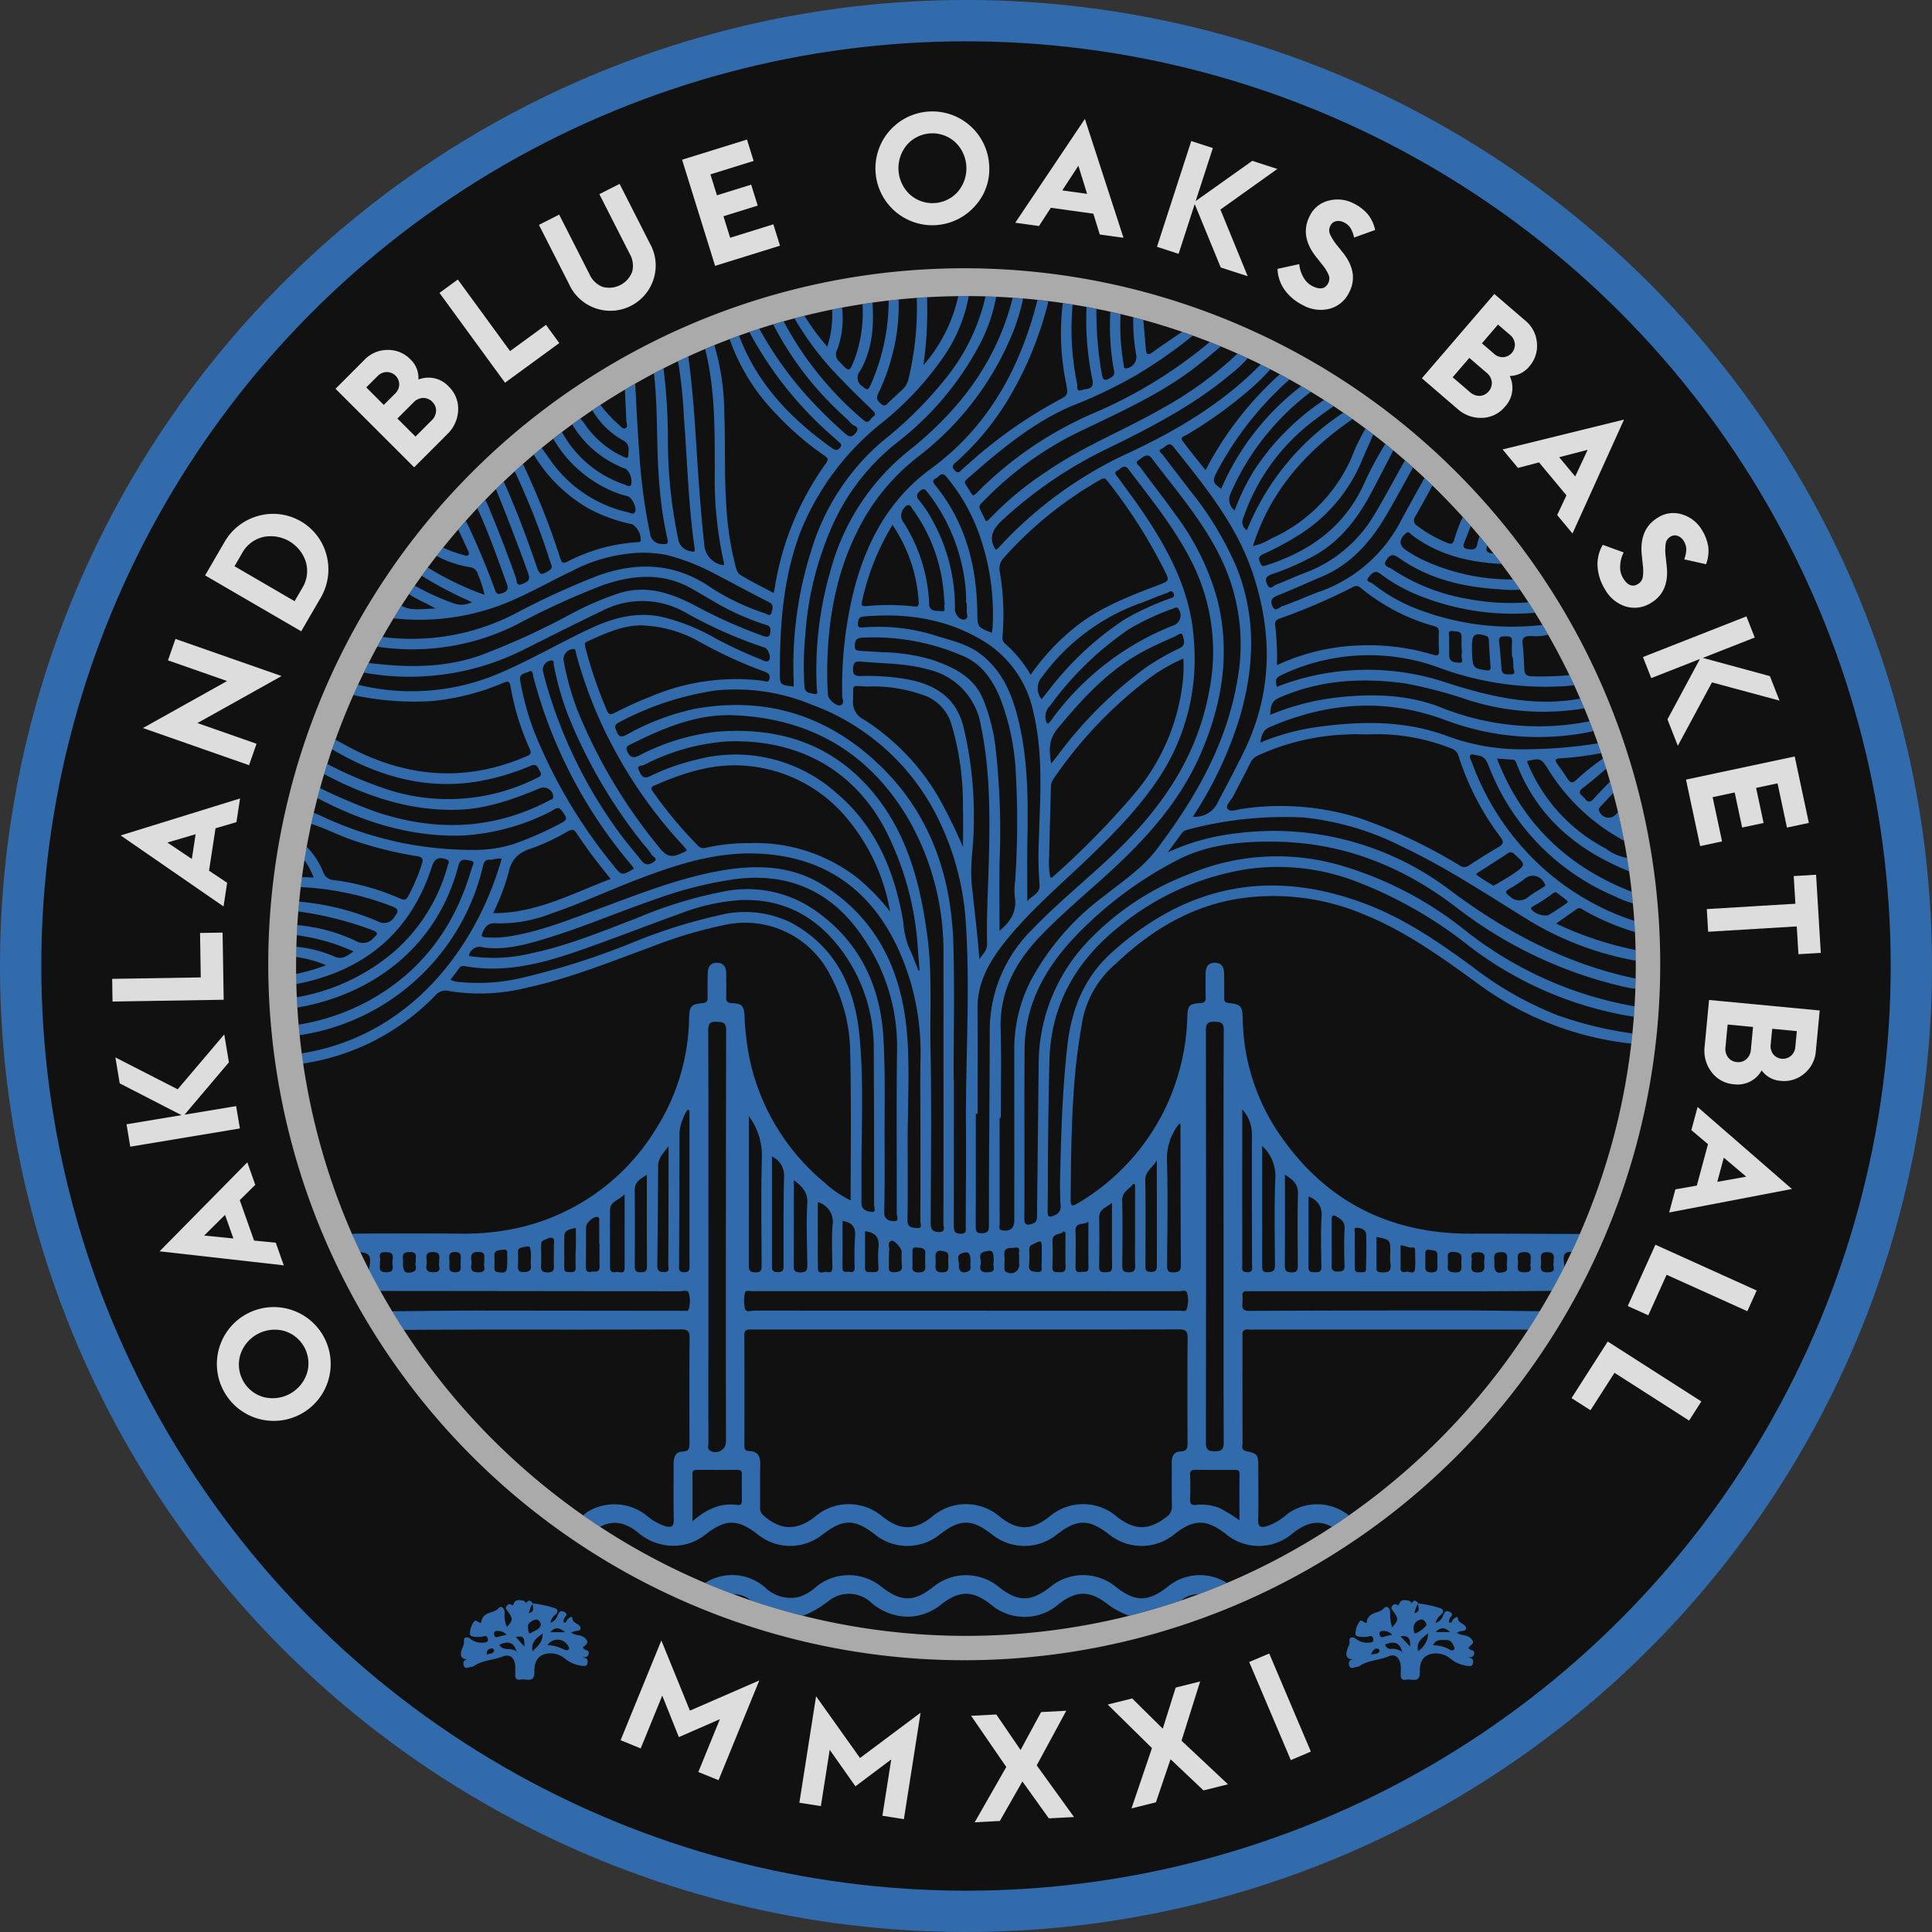 <svg xmlns="http://www.w3.org/2000/svg" id="Layer_1" data-name="Layer 1" viewBox="0 0 256 256"><rect x="0" y="0" width="256" height="256" fill="#333333" stroke="none"/><defs><style>.cls-1{fill:#316bac}</style></defs><path d="M128 0a128 128 0 1 0 128 128A128 128 0 0 0 128 0" class="cls-1"/><circle cx="128" cy="128" r="122.527" style="fill:#111"/><path d="M154.684 210.289c-2.578 1.986-4.259 1.99-6.782.016a6.814 6.814 0 0 0-8.742-.016c-2.546 1.988-4.282 1.99-6.785.014a6.83 6.83 0 0 0-8.742-.006c-2.509 1.982-4.244 1.982-6.786 0a6.836 6.836 0 0 0-8.744 0 6.3 6.3 0 0 1-2.183 1.291 4.85 4.85 0 0 1-4.523-1.225 6.62 6.62 0 0 0-7.964-.613q1.843.783 3.729 1.482a3.7 3.7 0 0 1 2.351.838q3.394 1.154 6.876 2.026l.124-.047q.315-.12.62-.258a14.8 14.8 0 0 0 2.753-1.721 4.3 4.3 0 0 1 5.507.24 7.45 7.45 0 0 0 5.053 1.909 7.15 7.15 0 0 0 4.294-1.64c2.373-1.862 4.146-1.854 6.527 0a6.88 6.88 0 0 0 9-.014c2.359-1.84 4.157-1.854 6.527.028a11 11 0 0 0 2.837 1.5q3.481-.874 6.851-2.02a3.64 3.64 0 0 1 2.359-.84q1.882-.7 3.732-1.483a6.69 6.69 0 0 0-7.89.537Z" class="cls-1"/><path d="m106.511 214.052-.124.047q.064-.023.124-.047" style="fill:#fefefe"/><path d="M70.807 221.515c-.041-1.613.693-2.36 2.02-2.436a3.02 3.02 0 0 1 2.062.723 4.4 4.4 0 0 0 2.23.928c.308.035.633.117.727-.37.116-.6-.23-.686-.715-.742.364-.056.75.026.864-.46.154-.656-.681-.395-.744-.877.367-.38 1.036-.622.128-1.328-.526-.408-1.166-.177-1.69-.65.24-.081.367-.132.5-.166.29-.074.769.013.729-.421-.056-.624-1.105-.54-1.086-1.383 0-.181-.534.034-.7.348-.09.175-.133.434-.5.26.023-.116.044-.244.071-.37.073-.336.741-.677.013-1.01-.6-.275-.7.235-.883.608a1.43 1.43 0 0 1-.894.85 1.6 1.6 0 0 1 .706-1.1c.369-.351.245-.736-.141-.829a13.5 13.5 0 0 0-2.9-.622 1 1 0 0 0-.072-.1.9.9 0 0 0-.3-.248.3.3 0 0 0-.082-.026.3.3 0 0 0-.055-.006.2.2 0 0 0-.081.02.2.2 0 0 0-.067.058c-.338.453-.376-.028-.557-.06-.457-.08-1.023-.251-1.3.329-.11.229-.076.363-.379.172-.228-.143-.494.034-.625.26-.155.269.08.47.213.662.692 1 .693 1.106-.119 2.056a3.8 3.8 0 0 1-.314-1.967c-.037-.6-.5-.878-.8-.537-.515.586-1.28.5-1.838.963a1.3 1.3 0 0 0-.459.958c-.4.132-.709-.56-.986-.089a2.72 2.72 0 0 0-.515 1.645c.071.379.847.349 1.343.349a1.6 1.6 0 0 0 .416-.084c.329-.09.553-.03.61.358.063.443-.264.43-.535.472a2.38 2.38 0 0 1-1.794-.517c-.436-.315-.893-.2-.826.265a2.03 2.03 0 0 1-.266 1.083c-.248.743-.267 1.387.763 1.378-.487.071-.677.343-.543.8.163.564.62.261.968.217a1 1 0 0 0 .405-.124c1.139-.782 2.54-.769 3.782-1.256.941-.369 1.566.123 1.671 1.137.029.282.01.569.016.852.01.541-.174 1.235.789 1.061.7-.127 1.78.532 1.741-1.034Zm-5.35-2.741c-.171.434-.6.3-.948.466-.081-.624.279-.763.656-.816.135-.019.359.182.292.35m9.424-2.5h-1.953c.652-.774 1.198-.6 1.953-.003Zm.389 1.8c.064.152.239.3.081.475s-.376.125-.583.034a9 9 0 0 0-1.083-.428 10 10 0 0 0-1.127-.183 1.592 1.592 0 0 1 2.712.1Zm-4.709.737c-.245-1.266.525-1.716 1.342-2.369.021 1.18-.659 1.667-1.342 2.358Zm-.418-5.3c.061-.179.108-.365.174-.541a1.3 1.3 0 0 1 .276-.457.1.1 0 0 1 .006-.042l.017.016-.023.027c-.06.4.288.9-.3 1.168l-.252.064q.052-.118.1-.235Zm.825 1.093c.42-.1.753.509.675.765-.176.58-.876.724-1.35 1.031-.252.162-.3-.34-.339-.91-.019-.4.486-.756 1.015-.886Zm-1.476 3.582-1.147-1.286c1.008-.154 1.134-.018 1.147 1.279Zm-3.618-2.08a1.6 1.6 0 0 1 1.261.506c-.421.1-.8.171-1.162.287-.33.1-.445-.039-.5-.327-.065-.336.12-.443.4-.466Zm.519 2.128a1 1 0 0 1-.222-.281c1.186-.61 2.017-.263 2.273.921l.023.026-.01.017.01-.018a.03.03 0 0 1 .026.017l.1-.01c0 .012-.007.021-.011.03-.038.1-.064.02-.093-.02h-.039c0-.017-.008-.031-.011-.047-.524-.579-1.477-.143-2.05-.639Zm128.2.094c.294-.424 1.083-.66.122-1.371-.528-.39-1.169-.174-1.689-.652.24-.079.366-.13.5-.163.291-.073.773.01.727-.422-.064-.617-1.091-.548-1.089-1.382 0-.19-.531.04-.693.351-.092.175-.136.432-.5.257.023-.116.045-.244.07-.37.07-.337.748-.673.019-1.009-.6-.276-.706.235-.885.607a1.47 1.47 0 0 1-.956.87 2.13 2.13 0 0 1 .762-1.122c.377-.34.251-.733-.136-.826a13.5 13.5 0 0 0-2.9-.624 1 1 0 0 0-.087-.122.8.8 0 0 0-.312-.238.4.4 0 0 0-.064-.017.19.19 0 0 0-.193.075c-.342.46-.384-.037-.564-.064-.459-.072-1.025-.248-1.3.336-.11.237-.08.357-.377.169-.228-.144-.494.035-.626.258-.157.267.082.468.214.659.69.994.69 1.11-.167 2.106a5.7 5.7 0 0 1-.269-2.021c-.016-.611-.509-.872-.8-.534-.513.59-1.278.5-1.836.967a1.33 1.33 0 0 0-.466.989c-.391.069-.7-.587-.978-.122a2.74 2.74 0 0 0-.512 1.65c.069.374.851.34 1.344.345a1.6 1.6 0 0 0 .416-.085c.332-.09.551-.019.6.366.063.45-.276.427-.541.465a2.4 2.4 0 0 1-1.794-.52c-.438-.322-.9-.184-.82.271.083.48-.154.729-.271 1.085-.25.755-.245 1.381.774 1.372-.491.068-.684.342-.548.808.164.564.621.256.969.214a.9.9 0 0 0 .405-.124c1.167-.806 2.62-.753 3.881-1.294.863-.371 1.34.189 1.544.969a4.7 4.7 0 0 1 .041 1.062c.012.544-.165 1.233.794 1.061.7-.125 1.78.53 1.736-1.036-.043-1.618.687-2.356 2.023-2.435a3.03 3.03 0 0 1 2.061.723 4.46 4.46 0 0 0 2.231.928c.312.036.63.111.725-.373.117-.6-.236-.681-.715-.743.366-.053.752.03.866-.456.151-.654-.681-.4-.741-.838Zm-2.447-2.073h-1.909c.689-.712 1.233-.61 1.907-.007Zm-4.669-2.744c.06-.18.107-.366.175-.542a1.3 1.3 0 0 1 .277-.456l.006-.042.017.016-.023.027c-.058.4.285.9-.3 1.168l-.251.065zm.859 1.094c.391-.071.768.616.643.775a3.4 3.4 0 0 1-1.37 1.03c-.279.112-.28-.381-.309-.83a1.134 1.134 0 0 1 1.036-.975m.909 1.81a2.97 2.97 0 0 1-1.35 2.369c-.248-1.243.525-1.691 1.348-2.376Zm-2.39 1.77c-.428-.458-.8-.851-1.278-1.368 1.198-.175 1.294.483 1.276 1.361Zm-4.071.644c-.236.369-.615.291-1.132.42.3-.626.51-.922.974-.749.11.039.252.183.158.329m.023-2.256c-.066-.334.12-.445.4-.467a1.63 1.63 0 0 1 1.266.506c-.421.1-.8.17-1.164.286-.329.1-.446-.034-.5-.325Zm1.6 1.9a.72.72 0 0 1-.865-.537v-.023c1.238-.539 1.979-.213 2.244.977l.021.013-.009.016.01-.016q.013.001.025.019l.1-.008c-.046.143-.073.051-.1.008h-.038l-.008-.032a2.2 2.2 0 0 0-1.375-.419Zm8.245.114a.41.41 0 0 1-.5.022 4.55 4.55 0 0 0-2.267-.6c.391-.875 1.127-.676 1.761-.7.551-.022.8.362.979.812.061.156.215.308.025.47Zm-22.126-17.934a7.7 7.7 0 0 1-2.732 1.6c-.771.187-1.094.055-1.077-.83.047-2.381.02-4.762.014-7.144 0-1.5-.114-1.68-1.584-1.991-.748-.158-.5-.681-.5-1.077-.017-4.656-.01-9.313-.01-13.97a2 2 0 0 0 0-.212c-.086-.633.153-.939.824-.854a6 6 0 0 0 .746 0H201.5c.334 0 .668.015 1 .027q.791-1.218 1.541-2.461c-3.674-.037-7.347-.1-11.021-.1q-13.746 0-27.494.055c-.705 0-.972-.22-.9-.914a10 10 0 0 0 .008-1.172.447.447 0 0 1 .362-.519.5.5 0 0 1 .149 0h.852q13.907.011 27.814.016c3.93 0 7.86-.033 11.789-.052q.854-1.536 1.648-3.1a3.7 3.7 0 0 0-.019-.764c-.153-.939.159-1.381 1.034-1.308q.559-1.181 1.084-2.376c-4.8-.014-9.6-.052-14.4-.038-11.057.035-19.7-4.489-25.778-13.733a27.74 27.74 0 0 1-4.5-14.789c-.043-1.647-.257-1.876-1.883-2.047-.5-.052-.574-.286-.571-.69.006-1.066.006-2.133-.012-3.2-.013-.794-.288-1.434-1.206-1.439-.972-.006-1.251.643-1.248 1.5 0 1.03-.024 2.062.01 3.092.018.55-.17.724-.724.759-1.439.089-1.652.277-1.706 1.731a30 30 0 0 1-3.074 12.517 29.5 29.5 0 0 1-11.548 12.33c-.614.365-.845.322-.839-.46.053-6.076.085-12.151.739-18.206.206-1.912.518-3.8.834-5.69a13.3 13.3 0 0 1 4.427-7.463c4.741-4.508 10.187-7.755 16.736-8.676a30.84 30.84 0 0 1 15.889 2.062c5.824 2.323 10.84 6 15.859 9.653a41.7 41.7 0 0 0 19.547 7.534 1.3 1.3 0 0 0 .274 0q.076-.656.142-1.314a49.8 49.8 0 0 1-9.943-2.415 45.6 45.6 0 0 1-11.231-6.4c-4.3-3.142-8.684-6.183-13.675-8.15q-18.923-7.46-34.076 6.17c-3.794 3.4-5.429 7.622-5.974 12.53-.645 5.8-.817 11.623-.946 17.45-.026 1.207 0 2.418.065 3.623a1.17 1.17 0 0 1-.819 1.29c-.708.317-.91.214-.9-.582.047-3.057.026-6.114.061-9.17.04-3.59.089-7.18.178-10.768.185-7.441 3.59-13.254 9.291-17.78a35.35 35.35 0 0 1 16.906-7.576 28.9 28.9 0 0 1 13.96 1.457 56.4 56.4 0 0 1 15.492 8.768 48.15 48.15 0 0 0 21.806 9.34q.053-.689.092-1.381a49.94 49.94 0 0 1-22.69-10.253 48 48 0 0 0-15.944-8.326 30.07 30.07 0 0 0-20.441 1.073 36.15 36.15 0 0 0-13.787 9.338 23.57 23.57 0 0 0-6.11 15.829q-.108 10.02-.223 20.039c-.006.479.014.9-.577 1.091-.757.246-1.11.236-1.1-.769.042-7.464-.025-14.93.038-22.394.05-5.825 2.668-10.576 6.544-14.718a51.3 51.3 0 0 1 13.53-10.211c4.1-2.174 8.675-2.591 13.265-2.517 8.994.146 16.861 3.317 23.951 8.772a57.2 57.2 0 0 0 22.669 10.576 9 9 0 0 0 .992.125q.021-.663.034-1.327c-9.109-1.9-17.09-6.1-24.509-11.639a38.65 38.65 0 0 0-28.589-7.592 29.2 29.2 0 0 0-8.917 2.5c.744-1.015 1.3-1.772 1.854-2.534a1.3 1.3 0 0 1 .805-.478 49.7 49.7 0 0 1 15.293-1.612 37 37 0 0 1 12.9 3.764c6.052 2.84 11.6 6.552 17.272 10.04a41.4 41.4 0 0 0 13.9 5.176q0-.707-.021-1.409a46 46 0 0 1-10.553-3.513c1.006-.7 1.9-1.342 2.811-1.964.342-.234.6.061.868.2a32.3 32.3 0 0 0 6.787 2.89c-.025-.5-.055-.987-.087-1.478A33.8 33.8 0 0 1 202.2 112.8a35.1 35.1 0 0 1-7.224-11.924c-.1-.258-.332-.553-.154-.793.194-.264.526-.029.8-.012.858.051 1.264.454 1.6 1.327a30.67 30.67 0 0 0 16.833 17.402 12 12 0 0 0 2.324.9q-.071-.765-.156-1.527c-8.423-3.286-14.5-8.959-17.868-17.656.767.052 1.415.1 2.062.141.351.022.44.269.549.552 2.744 7.094 8.054 11.489 14.914 14.247q-.127-.89-.271-1.773a6.6 6.6 0 0 1-2.859-1.26 22.36 22.36 0 0 1-10.15-10.887c-.1-.225-.177-.456-.267-.689 1.8-.414 1.862-.381 2.809 1.093a26.56 26.56 0 0 0 10.068 9.462q-.361-1.9-.807-3.789l-.22.223a1.31 1.31 0 0 1-2.234-.265c-.223-.336-.03-.531.158-.736.547-.593 1.1-1.178 1.657-1.765q-.2-.756-.417-1.508c-.743.767-1.5 1.516-2.21 2.316-.486.549-.835.348-1.172-.1-.3-.4-1.125-.694-.231-1.369 1.069-.806 2.077-1.693 3.107-2.55q-.212-.683-.432-1.362a33 33 0 0 0-3.569 2.871c-.432.4-.737.433-1.077-.095-.46-.712-.955-1.4-1.447-2.093-.34-.477-.227-.636.353-.691a42 42 0 0 0 5.5-.7q-.218-.647-.443-1.289a63 63 0 0 1-9.587.783A28.4 28.4 0 0 1 192 97.616c-5.623-2.148-11.386-2.1-17.22-1.317a30.7 30.7 0 0 0-7.793 2.1c.183-.955.331-1.651 1.245-2.047 7.617-3.3 15.342-3.882 23.2-.97A34.9 34.9 0 0 0 210.6 97a4 4 0 0 0 .518-.156q-.24-.639-.488-1.272a34.67 34.67 0 0 1-19.785-1.865c-4.527-1.756-9.219-1.807-13.965-1.258a33.3 33.3 0 0 0-8.585 2.275c.1-1.009.082-1.766 1.132-2.234 5.373-2.4 10.969-2.718 16.7-1.945a59.5 59.5 0 0 1 8.431 2.212 32.7 32.7 0 0 0 15.375 1.1q-.27-.644-.548-1.284c-6.071 1.113-11.868-.247-17.593-2.074a33 33 0 0 0-22.622.517c-.188-1.1-.13-1.215.84-1.665a26.88 26.88 0 0 1 20.733-.859 40.7 40.7 0 0 0 16.729 2.419c.369-.03.738-.08 1.106-.122q-.307-.666-.626-1.325a41 41 0 0 1-4.957.152c-.728-.006-1-.273-1.024-.987a42 42 0 0 0-.215-3.281c-.095-.866.258-1.087 1.072-1.079a6.7 6.7 0 0 0 2.3-.16q-.372-.652-.754-1.3a35 35 0 0 1-17.292-2.39 22.7 22.7 0 0 1-5.195-3.081c-.239-.192-1.036-.26-.542-.847.367-.435.8-1.061 1.575-.452a20.8 20.8 0 0 0 4.785 2.736 33.3 33.3 0 0 0 15.684 2.417q-.435-.695-.88-1.382a30.2 30.2 0 0 1-7.992-.449 25.7 25.7 0 0 1-10.112-3.986c-.363-.246-1.28-.326-.694-1.178.438-.638.791-.887 1.635-.288 3.971 2.821 8.54 3.881 13.322 4.174a16 16 0 0 0 2.728.052q-.463-.679-.938-1.352a27.8 27.8 0 0 1-12.258-2.757 21 21 0 0 1-1.827-1.076c-1.028-.674-1.04-1.466-.1-2.281.406-.352.585.053.792.21 3.5 2.652 7.54 3.623 11.827 3.84h.055q-.525-.695-1.061-1.38c-.681-.023-1.127-.233-.826-1.038q-.5-.617-1.007-1.222a5 5 0 0 0-.287.942c-.141.892-.687.854-1.366.716-.485-.1-.567-.342-.414-.744q.443-1.143.895-2.284-.522-.6-1.056-1.19a18.7 18.7 0 0 0-1.112 2.928c-.194.562-.321.754-.929.493a17.8 17.8 0 0 1-3.953-2.229.856.856 0 0 1-.381-1.15.8.8 0 0 1 .106-.162c.764-1.341 1.5-2.7 2.24-4.054q-.522-.507-1.05-1c-1.125 2.039-2.265 4.068-3.364 6.12a19.38 19.38 0 0 1-10.753 9.008c-1.59.6-3.142 1.306-4.747 1.865-.352.123-.926.857-1.3-.062-.308-.761.012-1.095.74-1.382 1.943-.769 3.838-1.653 5.765-2.459 3.885-1.624 6.495-4.593 8.568-8.11 1.237-2.1 2.388-4.245 3.574-6.373q-.53-.476-1.069-.944c-1.377 2.427-2.665 4.9-4.115 7.292a17.9 17.9 0 0 1-9.237 7.647c-1.259.477-2.478 1.06-3.741 1.529-.34.126-.776.841-1.174-.065-.37-.843 0-1.1.709-1.344a35.5 35.5 0 0 0 5.356-2.337c3.585-1.924 5.914-5 7.776-8.5.977-1.837 1.923-3.69 2.882-5.537q-.525-.436-1.056-.865a45 45 0 0 0-2.968 5.6c-2.649 5.558-7.2 8.686-12.862 10.5-.47.152-.6.034-.759-.382-.2-.5-.245-.834.346-1.093a37.5 37.5 0 0 0 5.312-2.9 21.2 21.2 0 0 0 7.839-9.563q.753-1.707 1.5-3.416-.514-.394-1.033-.781a26.6 26.6 0 0 0-1.869 3.9 21.08 21.08 0 0 1-10.73 10.721 7.2 7.2 0 0 1-2.317.942c2.327-7.361 7.089-12.614 13.188-16.821q-.6-.427-1.213-.845a33.75 33.75 0 0 0-12.775 15.572 1.266 1.266 0 0 1-.451-1.69A27 27 0 0 1 174.4 55.5c.75-.585 1.537-1.124 2.311-1.679q-.63-.414-1.271-.819a32.6 32.6 0 0 0-9.338 9.443 30.4 30.4 0 0 0-2.51 5.2 1.855 1.855 0 0 1-.518-2.3 33.64 33.64 0 0 1 10.62-13.417q-.638-.384-1.281-.758a34.26 34.26 0 0 0-10.6 13.592c-1.114-.767-1.195-1.053-.618-2.148a43.4 43.4 0 0 1 9.664-12.325q-.637-.352-1.278-.694a44.9 44.9 0 0 0-9.84 12.705c-1.078-1.361-2.1-2.594-3.052-3.885-.375-.513.265-.627.539-.791a56.5 56.5 0 0 0 7.634-5.39 30 30 0 0 0 3.468-3.3q-.641-.327-1.285-.643c-4.914 5.024-10.813 8.577-17.126 11.549a53.9 53.9 0 0 0-17.624 12.76 2 2 0 0 1-.321.247 1 1 0 0 1-.1-.092c-.928-1.571-.294-2.668.918-3.815a56.8 56.8 0 0 1 14.212-9.626c5.583-2.735 11.087-5.58 15.894-9.59a17 17 0 0 0 2.426-2.252q-.674-.313-1.353-.614a48.6 48.6 0 0 1-10.127 7.34c-5.014 2.866-10.428 5-15.2 8.305a42.8 42.8 0 0 0-7.585 6.306 2.4 2.4 0 0 1-.366.268 2 2 0 0 1-.176-.246c-.956-2.12-1.179-1.409.546-3.18a44.9 44.9 0 0 1 12.891-8.893c4.759-2.3 9.568-4.484 13.843-7.653 1.364-1.011 2.666-2.094 3.946-3.2q-.723-.3-1.451-.584a61.4 61.4 0 0 1-15.35 9.41 49.1 49.1 0 0 0-15.543 10.6c-.341.359-.488.418-.755-.04-1-1.711-1.2-1.2.3-2.513 3.958-3.462 8.043-6.788 12.9-8.919a63.4 63.4 0 0 0 8.714-4.157 61.5 61.5 0 0 0 7.492-5.229q-.705-.255-1.416-.5c-1.3.885-2.612 1.747-3.877 2.675-.689.505-.877.286-.933-.436-.1-1.274-.218-2.547-.33-3.821a69 69 0 0 0-1.33-.355 24.8 24.8 0 0 0 .407 5.074 1.55 1.55 0 0 1-1.289 1.7c-.479.043-.357-.344-.4-.578a30 30 0 0 1-.4-6.607q-.675-.16-1.354-.31a33 33 0 0 0 .419 7.471c.067.428.284.86-.287 1.209-.882.539-1.122.48-1.284-.553a48 48 0 0 1-.7-8.513q-.651-.13-1.306-.249a39 39 0 0 0 .785 9.66c.273 1.35-.795 1.118-1.391 1.343-.807.3-.56-.484-.644-.839a35.7 35.7 0 0 1-.593-10.48l-1.3-.2a32.5 32.5 0 0 0 .4 10.435c.334 1.736.361 1.746-1.164 2.536a61 61 0 0 0-11.771 8.351c-.242.209-.478.424-.72.631-.324.277-.56.782-1.092.183-.482-.543-.13-.766.231-1.087a36 36 0 0 0 6.728-8.06 46.8 46.8 0 0 0 5.4-12.9 1.7 1.7 0 0 0 .039-.346q-.7-.086-1.408-.161c-2.265 9-6.5 16.789-14.135 22.377-5.337 3.9-8.323 9.272-10.032 15.475a52.8 52.8 0 0 0-1.703 14.653c0 .394.373.988-.248 1.2-.513.173-1.6-.768-1.639-1.347a37 37 0 0 1-.1-2.235c-.069-7.462 1.153-14.626 4.908-21.2a28.1 28.1 0 0 1 7.08-8.113A39.5 39.5 0 0 0 134.068 44.4a27.4 27.4 0 0 0 1.5-4.844q-.688-.06-1.38-.106c-2.113 8.5-7.14 15.029-13.9 20.376a30.36 30.36 0 0 0-10.186 15.591 47.1 47.1 0 0 0-1.866 15.9c.013.274.215.763-.36.629-.538-.125-1.219-.1-1.283-.979a44 44 0 0 1 .111-6.813 42.8 42.8 0 0 1 3.937-15.27 29.2 29.2 0 0 1 8.165-10.2 40.2 40.2 0 0 0 10.824-12.7 22.2 22.2 0 0 0 2.37-6.655 82 82 0 0 0-1.409-.052 26.7 26.7 0 0 1-5.454 11.078 52.3 52.3 0 0 1-8.235 8.131 30.6 30.6 0 0 0-9.391 14.42 50.2 50.2 0 0 0-2.345 17.322c.007.244 0 .489 0 .74-1.757-.2-1.834-.2-1.834-1.742 0-6.485.438-12.883 2.846-19.039a35.3 35.3 0 0 1 10.61-14.107 41 41 0 0 0 8.311-8.909 20.5 20.5 0 0 0 3.261-7.931h-.37q-.513 0-1.023.007a20.4 20.4 0 0 1-4.61 9.139 52 52 0 0 0 .482-9q-.68.039-1.359.089a40.7 40.7 0 0 1-1.114 10.8 2.7 2.7 0 0 1-.782 1.342q-.9.828-1.792 1.666c-.307.29-.57.68-1.048.231-.4-.373-.737-.656-.4-1.333a25 25 0 0 0 1.753-4.675 25 25 0 0 0 .967-7.826q-.659.066-1.311.141a27.65 27.65 0 0 1-2.4 11.2c-.332.756-.5.656-1.061.174a1.323 1.323 0 0 1-.486-1.807 1.3 1.3 0 0 1 .143-.2c1.639-2.817 1.862-5.921 1.661-9.086q-.662.092-1.323.2a18 18 0 0 1-1 7.156c-.767 1.925-.7 1.9-2.077.454a1.28 1.28 0 0 1-.238-1.662 12.3 12.3 0 0 0 .608-5.482q-.662.123-1.32.257a13.7 13.7 0 0 1-.638 4.91 30.6 30.6 0 0 1-3.023-4.083q-.663.165-1.323.339a39.8 39.8 0 0 0 6.358 8.228c1.257 1.34 2.6 2.6 3.913 3.887.288.284.65.6.133.921-.365.224-.554 1.064-1.26.437a44.1 44.1 0 0 1-10.582-13.08q-.693.197-1.382.4A42.7 42.7 0 0 0 110.91 54.3c.626.628 1.339 1.178 1.905 1.852.266.316 1.264.367.558 1.232-.621.761-1.04.368-1.546-.08a59 59 0 0 1-5.687-5.728 47.5 47.5 0 0 1-5.523-8.019q-.663.217-1.321.443a48.9 48.9 0 0 0 11.32 14.067 6 6 0 0 1 .386.367c.242.256.729.419.283.917-.338.378-.616.322-.994.055-5.466-3.87-9.967-8.528-12.357-14.926q-.63.227-1.257.464a27 27 0 0 0 6.076 9.812 39 39 0 0 0 6.414 5.567c.375.265.737.415.3 1.042a38.5 38.5 0 0 0-6.8 16.472c-.032.2-.081.4-.152.748-1.51-.809-2.968-1.529-4.357-2.366-.6-.36-.672-1.149-.84-1.788a41 41 0 0 1-1.091-7.69c-.275-3.94-.087-7.89-.254-11.83a32.3 32.3 0 0 0-1.317-9.171q-.615.25-1.225.509c1.366 5.4 1.269 10.915 1.28 16.422A50.6 50.6 0 0 0 95.929 74.6a.9.9 0 0 1-.035.3 2.93 2.93 0 0 1-2.577-2.81c-.531-4.766-.824-9.544-1.13-14.323-.226-3.526-.513-7.044-.984-10.544q-.686.312-1.363.638a61 61 0 0 1 .78 7.408c.45 5.761.584 11.549 1.407 17.281.09.622-.039.606-.585.484a1.95 1.95 0 0 1-1.593-1.686A64.5 64.5 0 0 1 88.5 58.684a76 76 0 0 0-.583-9.87q-.637.324-1.269.657c.586 5.051.272 10.149.764 15.207a48 48 0 0 0 1 6.624c.171.713.07.855-.646.778a1.57 1.57 0 0 1-1.635-1.39 75.5 75.5 0 0 1-1.4-10.33c-.249-3.169-.386-6.349-.569-9.523q-.684.388-1.362.792c.068 1.376.141 2.751.194 4.128.014.334.246.8-.1.977-.4.2-.666-.281-.959-.51a17.5 17.5 0 0 1-2.373-2.576q-.541.354-1.079.715a11 11 0 0 0 4.127 4.023c.93.511.654 1.352.633 2.031-.015.46-.568.132-.856 0a12.6 12.6 0 0 1-4.912-4.231c-.182-.249-.378-.489-.569-.733q-.546.385-1.088.779a13.86 13.86 0 0 0 7.145 5.913 2.25 2.25 0 0 1 .663 2.116c-.279.339-.593.033-.862-.059a14.76 14.76 0 0 1-8.3-6.959q-.581.44-1.154.89a16.55 16.55 0 0 0 8.659 7.274c.4.142.813.237 1.22.356.573.167 1.243 1.589.949 2.091-.225.384-.577.109-.856.045a17.15 17.15 0 0 1-10.35-6.919c-.389-.537-.769-1.08-1.151-1.622q-.531.435-1.056.878a20.3 20.3 0 0 0 7.167 7.089 21.3 21.3 0 0 0 5.871 2.141 2.45 2.45 0 0 1 1.137 2.17c-.116.242-.353.206-.555.215a23.1 23.1 0 0 0-9.154 2.566c-.707.347-.79.028-.976-.522a103 103 0 0 0-4.921-12.418q-.551.486-1.091.98a97 97 0 0 1 4.088 10.1c.264.735.464 1.491.742 2.219.162.423.049.624-.324.851-1.069.647-1.2.594-1.627-.648-1.29-3.781-2.7-7.519-4.339-11.165q-.519.5-1.033 1Q67.977 70.365 70 76c.326.915-.117 1.078-.749 1.36-.9.4-.74-.382-.871-.751Q66.6 71.6 64.545 66.7a2.6 2.6 0 0 0-.257-.444q-.525.541-1.041 1.092c1.512 3.267 2.689 6.666 3.918 10.045.247.679.063.955-.631 1.216-.769.29-.834-.154-1.01-.628a109 109 0 0 0-3.432-8.228c-.115-.246-.252-.482-.386-.718q-.5.559-.988 1.129c.41.874.822 1.747 1.222 2.625.11.242.311.536.108.771-.178.2-.461.017-.7-.031a17.6 17.6 0 0 1-2.633-.959q-.434.541-.861 1.092a13.9 13.9 0 0 0 4.367 1.483 1.21 1.21 0 0 1 1.1.956 14.7 14.7 0 0 1 .885 2.726 40 40 0 0 1-7.523-3.627q-.4.544-.8 1.094a50.6 50.6 0 0 0 6.664 3.49 2.98 2.98 0 0 1-2.372.185 33.5 33.5 0 0 1-5.213-2.369q-.386.558-.763 1.122c1.013.708 2.2 1.136 3.524 1.924-1.708-.022-3.172.379-4.53-.391q-.534.831-1.049 1.678a30.95 30.95 0 0 0 12.478-1.17c3.96-1.2 7.486-3.359 11.195-5.112a20.8 20.8 0 0 1 6.748-2.191 16.1 16.1 0 0 1 5.733.072 27.6 27.6 0 0 1 5.666 2.112c2.649 1.355 5.255 2.792 7.912 4.13.733.369.472.879.37 1.344-.151.692-.638.225-.927.135a30.2 30.2 0 0 1-7.528-3.669c-4.606-3-9.424-3.121-14.459-1.346a102 102 0 0 0-11.1 5.087A29.8 29.8 0 0 1 50.693 84.4q-.361.64-.715 1.285a30.76 30.76 0 0 0 18.578-2.971 99 99 0 0 1 11.4-5.208c3.9-1.32 7.772-1.667 11.549.41 1.056.581 2.082 1.213 3.129 1.812a33.7 33.7 0 0 0 6.68 3.013c.4.124.818.172.776.8-.044.692-.143 1.011-.967.735a68 68 0 0 1-9.3-4.178c-3.04-1.558-6.178-2.566-9.622-1.55a40.3 40.3 0 0 0-6.635 2.857 96 96 0 0 1-12.094 5.5c-4.563 1.558-9.2 1.559-13.9 1.023q-.368-.04-.737-.075-.321.63-.632 1.267a33.64 33.64 0 0 0 21.506-3.2c3.365-1.678 6.722-3.373 10.11-5a11.56 11.56 0 0 1 11.1.29 58.4 58.4 0 0 0 10.392 4.592c.518.157.929 1.438.548 1.729-.342.261-.741-.04-1.075-.168a57 57 0 0 1-6.072-2.827 26.9 26.9 0 0 0-7.092-2.817c-3.378-.688-6.472.188-9.484 1.6-3.917 1.838-7.659 4.028-11.637 5.75a29.58 29.58 0 0 1-19.063 1.658q-.318.681-.623 1.37a37.8 37.8 0 0 0 10.539.786 31.8 31.8 0 0 0 9.334-2.4c.583-.241.848-.27.969.483a33.5 33.5 0 0 0 2.557 8.31c.3.685-.091.778-.527.965-8.353 3.6-16.4 2.7-24.2-1.665-.347-.193-.7-.378-1.048-.564q-.226.631-.446 1.268c5.831 3.439 12.015 5.343 18.886 4.335a31.4 31.4 0 0 0 7.437-2.146c.871-.36.926.231 1.211.689.39.628-.057.78-.5.988a26.1 26.1 0 0 1-20.563 1.165 53 53 0 0 1-7.115-3.088q-.211.667-.415 1.34c5.484 2.9 11.224 4.876 17.528 4.74 3.9-.083 7.513-1.366 11.061-2.848a1.282 1.282 0 0 1 1.785 1.11c.015.341-.274.367-.48.475-7.433 3.931-15.1 4.182-22.985 1.54a74 74 0 0 1-7.443-3.155q-.183.66-.355 1.323c5.995 3.137 12.282 5.156 19.145 4.971a29.2 29.2 0 0 0 11.82-3.214c.424-.2.9-.814 1.453-.057.77 1.055.757 1.19-.424 1.782a44 44 0 0 1-6.032 2.626 17.1 17.1 0 0 1-5.35.759 46.7 46.7 0 0 1-19.988-4.449c-.362-.168-.735-.313-1.1-.464q-.173.73-.332 1.464c1.822.574 3.512 1.47 5.319 2.093a50 50 0 0 0 8.655 2.178c.788.122.917.362.68 1.09a24.5 24.5 0 0 1-1.79 4.2c-.229.416-.441.622-1 .369a31.7 31.7 0 0 0-8.882-2.484 1.54 1.54 0 0 1-1.39-1.051 10.4 10.4 0 0 0-2.2-3.377q-.159.882-.3 1.77a11.2 11.2 0 0 1 1.247 2.329l-1.577-.078q-.09.669-.17 1.342a38.4 38.4 0 0 1 12.074 2.533c.845.341 1.017.576.412 1.342a1.627 1.627 0 0 1-2.194.692l-.074-.041a33.9 33.9 0 0 0-10.423-2.6q-.063.647-.115 1.293a45.6 45.6 0 0 1 9.807 2.469c.9.352.734.552.164 1.062a1.8 1.8 0 0 1-2.3.4 22.6 22.6 0 0 0-7.8-2.116q-.041.668-.07 1.339a26.6 26.6 0 0 1 7.541 2.149c-.86.572-1.445 1.167-2.566.668a16.3 16.3 0 0 0-5.032-1.285q-.02.674-.029 1.355a15.6 15.6 0 0 1 3.984 1.087 24 24 0 0 1-3.985 1.159q.008.672.026 1.345c8.967-1.738 15.127-6.744 17.988-15.584.347-1.073.893-1.329 1.94-.925.515.2.228.517.155.78a23.23 23.23 0 0 1-6.915 11.261 26.9 26.9 0 0 1-13.1 6.212q.03.685.073 1.367c10.216-1.759 18.617-8.252 21.349-18.794.29-1.118.991-.741 1.536-.692.814.075.328.681.225 1.04-2.2 7.665-6.572 13.663-13.64 17.543a29.2 29.2 0 0 1-9.3 3.163q.06.698.131 1.4a29.42 29.42 0 0 0 24.316-22.435c.118-.518.3-.85.891-.815.526.031 1.03-.281 1.573-.128-2.95 10.546-11.217 23.331-26.5 25.788.058.448.121.9.186 1.345a30.63 30.63 0 0 0 17.522-9.02 1.78 1.78 0 0 1 1.847-.582A25.6 25.6 0 0 0 70 130.824c5.57-1.207 10.833-3.36 16.163-5.308a60 60 0 0 1 9.872-2.962 12.64 12.64 0 0 1 14.01 6.734 21.86 21.86 0 0 1 2.608 9.991c.141 6.219.082 12.436.062 18.654v1.128a14.5 14.5 0 0 1-3.5-2.4 29.15 29.15 0 0 1-9.915-16.48 36 36 0 0 1-.648-5.6c-.075-1.323-.351-1.6-1.693-1.66-.656-.029-.751-.309-.735-.857.028-1.03.011-2.062 0-3.092 0-.821-.33-1.4-1.233-1.4-.846 0-1.189.552-1.208 1.321q-.042 1.653-.02 3.305c.007.488-.156.672-.665.72-1.516.142-1.75.4-1.792 2.028a28.1 28.1 0 0 1-4.374 14.612 28.76 28.76 0 0 1-20.159 13.5 33.3 33.3 0 0 1-5.944.406c-4.479-.033-8.957-.013-13.436-.008a8 8 0 0 0-.764.056q.531 1.209 1.1 2.4c1.314.136 1.516.542 1.154 2.345q.723 1.418 1.5 2.8 19.856.018 39.708.047c.413 0 1.064-.287 1.2.308a3.95 3.95 0 0 1-.045 2.1c-.084.256-.436.176-.677.176l-27.069-.029c-3.851 0-7.7.058-11.553.091q.751 1.244 1.544 2.463c3.672-.013 7.345-.034 11.02-.036 8.565 0 17.131.014 25.7-.026.961-.006 1.174.27 1.165 1.191-.047 4.585-.028 9.17-.016 13.754 0 .68.042 1.224-.938 1.245-.939.021-1.164.784-1.162 1.607 0 2.453-.038 4.906.018 7.356.022.976-.3 1.151-1.182.911a7.7 7.7 0 0 1-2.546-1.5 6.86 6.86 0 0 0-7.71-.384 4 4 0 0 0-.575.476q1.1.771 2.228 1.508c1.653-.875 3.236-.683 4.977.7a7.34 7.34 0 0 0 4.443 1.807 6.83 6.83 0 0 0 4.555-1.481c2.687-2.1 4.3-2.093 6.956-.006a6.85 6.85 0 0 0 8.57 0c2.707-2.1 4.263-2.1 6.95 0a6.84 6.84 0 0 0 8.573 0c2.7-2.1 4.254-2.1 6.949 0a6.85 6.85 0 0 0 8.574 0c2.678-2.09 4.253-2.09 6.95 0a6.84 6.84 0 0 0 8.652-.07c2.552-2 4.233-1.994 6.791 0a6.82 6.82 0 0 0 8.82-.067c1.975-1.544 3.511-1.811 5.238-.888q1.127-.737 2.231-1.51a6.7 6.7 0 0 0-8.19-.159Zm33.657-33.773c-.054-.608.044-.975.824-.965.713.01.957.244.865.915a4 4 0 0 0 0 .492c-.192.382.446 1.209-.655 1.261-.741.036-1.165-.118-1.034-.966a3.2 3.2 0 0 0 0-.737m-3.066-.036c-.077-.655.122-.922.854-.93.765-.009.915.315.846.949a5 5 0 0 0 0 .488c-.188.368.424 1.149-.594 1.225-.746.056-1.263-.057-1.1-.99a2.7 2.7 0 0 0 0-.741Zm-2.213-.931c.827 0 .824.433.788 1-.007.105 0 .211 0 .4-.183.351.371 1.035-.435 1.248-.93.245-1.254-.028-1.247-1.01a5 5 0 0 0 0-.636c-.087-.691.1-1 .9-1Zm-3.92 1.22c.188-.375-.42-1.152.621-1.2.768-.038 1.235.108 1.073 1.01a2.6 2.6 0 0 0 0 .634c.047.648-.066 1.033-.9 1.028s-.836-.417-.794-.994c.012-.141 0-.283 0-.475Zm-3.135-.2c.024-.487-.212-1.082.72-1.045.8.033 1.207.231 1.069 1.087a2 2 0 0 0 0 .319c-.017.531.178 1.152-.465 1.287a1.7 1.7 0 0 1-.45.023c-.714-.046-.957-.252-.878-.927.03-.245-.006-.5.006-.744Zm-2.984.46c-.008-.106 0-.212 0-.317v-.74c0-.388-.067-.84.568-.719.455.086 1.06-.037 1.031.738-.013.352.009.705 0 1.057-.019.556.225 1.2-.805 1.19s-.755-.665-.794-1.209m-3.277.573a3 3 0 0 0 0-.32v-2.63c.6-.006 1.026.37 1.544.284.281-.047.373.141.374.381 0 .817.064 1.64-.012 2.449-.078.849-.772.292-1.174.391s-.808.046-.731-.565Zm-3.195-4.069c1.826.366 1.826.366 1.826 2.083a9 9 0 0 0 .015 1.48c.185 1.126-.457 1.182-1.29 1.123-.4-.029-.56-.156-.556-.562.013-1.369 0-2.739 0-4.123Zm-2.641-1.216c.485.038 1.249.179 1.272.9.051 1.525.009 3.053-.022 4.58-.012.57-.487.38-.8.411-.4.039-.7-.032-.688-.547.02-.852 0-1.7 0-2.557 0-.64-.031-1.28.012-1.917.021-.305-.227-.9.227-.866Zm-3.31 4.953q.017-.37.021-.741c.009-.742-.009-1.485-.009-2.227 0-1.026.006-2.052 0-3.078 0-.479.133-.684.62-.406.632.359 1.139.713 1.091 1.616-.088 1.623-.059 3.254-.009 4.88.021.692-.252.812-.865.816-.654 0-.876-.211-.846-.86Zm-3.054-9.075a2.4 2.4 0 0 1 1.724 2.6c-.116 2.223-.053 4.458-.02 6.686.011.667-.308.747-.845.734-.5-.012-.879.01-.873-.7.032-3.076.013-6.15.013-9.328Zm-3.129-2.907c1.1.687 1.76 1.278 1.727 2.524-.081 3.152-.039 6.309-.017 9.462 0 .628-.078.979-.845.963-.709-.014-.885-.261-.879-.938.029-3.937.015-7.863.015-12.021Zm-3.011 11.935v-15.749a5.46 5.46 0 0 1 1.752 4.007c-.174 3.9-.086 7.814-.06 11.722 0 .711-.146.972-.911 1.007-.875.04-.777-.453-.777-1ZM199.5 84.325c.511-.005.906.012.854.708-.05.667-.01 1.34-.01 2.01h.077a8 8 0 0 1 .1 1.371c-.03.32.506.938-.32.939-.514 0-1.191.141-1.25-.741q-.12-1.8-.306-3.587c-.073-.705.355-.7.854-.7Zm-2.568-.068c.324.11.322.313.338.564.073 1.165.136 2.33.237 3.492.046.517-.126.555-.6.5a11 11 0 0 1-.687-.105c-1.048-.2-1.126-.587-1.179-2.53v-.636c0-1.482.444-1.772 1.888-1.28Zm-4.458-.63c.513.074 1.23-.1 1.192.821-.021.5 0 1 0 1.492h.021a3.6 3.6 0 0 1-.013.85c-.09.357.364 1.033-.263 1.02-.548-.01-1.426-.025-1.391-1.05.027-.78-.032-1.565 0-2.345.008-.31-.264-.892.458-.788Zm-22.923-1.66a79 79 0 0 0 9.758-4.2c.519-.279.809-.027 1.123.232a26.4 26.4 0 0 0 9.656 4.987c.5.142.582.4.571.839a23 23 0 0 0 .016 2.343c.055.74-.283.746-.827.573a29.5 29.5 0 0 0-9.565-1.223 28 28 0 0 0-11.082 2.623 35 35 0 0 0-.242-5.335c-.062-.5.18-.684.592-.838ZM52.033 167.73c.076.651-.2.853-.839.848-.616 0-.944-.151-.854-.826a6 6 0 0 0 0-.613c.2-.358-.457-1.191.666-1.224.748-.022 1.156.128 1.023.971a2.2 2.2 0 0 0 .004.844m2.653.814c-.922.275-1.278-.021-1.287-1a6 6 0 0 0-.005-.743c-.095-.71.214-.891.9-.9s.884.249.8.868a5 5 0 0 0 0 .5c-.176.359.358 1.036-.407 1.266Zm2.862.033c-.749.023-1.164-.131-1.033-.976a3 3 0 0 0 0-.741c-.061-.623.065-.958.833-.957.742 0 .935.282.854.933a5 5 0 0 0 0 .488c-.188.385.484 1.217-.653 1.253Zm3.493-1.378a6 6 0 0 0 0 .633c.056.533-.139.741-.7.746-.593 0-.844-.187-.794-.784a8 8 0 0 0-.008-.949c-.024-.516-.054-.925.719-.943.828-.02.823.415.785.98-.006.106 0 .213 0 .317Zm2.441 1.383c-.74.013-1.164-.123-1.026-.968a2.3 2.3 0 0 0 0-.633c-.079-.7.047-1.083.924-1.095.945-.013.794.535.792 1.086v.381c-.16.396.419 1.209-.69 1.229m3.73-1.518c0 1.244-.076 1.56-.693 1.553a4 4 0 0 1-.52-.048c-.355-.05-.495-.178-.487-.526.012-.528.031-1.059 0-1.585-.063-.9.627-.77 1.144-.856.757-.125.513.463.556.828a5 5 0 0 1 0 .634m2.228 1.494c-.844.032-.823-.377-.8-.95s.014-1.132 0-1.7c-.009-.363.086-.5.5-.6.529-.13.823-.212.989-.107a.3.3 0 0 1 .063.056.3.3 0 0 1 .048.082 4.9 4.9 0 0 1 .1 1.476c0 .123-.007.249-.01.373a3 3 0 0 0 .015.37c.085.691-.107.972-.9 1Zm3.945-3.491c0 .106.009.211.01.318.005.319-.006.637-.006.957 0 .424-.021.85.006 1.273.035.591-.008.979-.81.988-.829.009-.924-.352-.889-1.02.043-.812.009-1.627.01-2.441 0-.317-.039-.679.346-.807s.808-.49 1.2-.258c.308.184.118.65.136.99Zm2.922.462h-.035c0 .813-.021 1.626.006 2.436.02.574-.311.61-.745.6-.408-.008-.779.02-.771-.576.021-1.413-.017-2.826.019-4.238.02-.8.765-.838 1.3-1.013.294-.1.222.276.225.458.012.775 0 1.552 0 2.33Zm2.024 2.992c-.6.11-.706-.192-.7-.718.03-1.737.013-3.474.026-5.211 0-.555 1-1.437 1.493-1.339.368.075.241.387.245.6.016.991.006 1.984.006 2.977h.038c0 .993-.02 1.986.007 2.977.029.907-.646.627-1.115.714m4.434-.5c0 .9-.7.463-1.1.528-.419.068-.839.091-.834-.594.022-2.556-.03-5.112.007-7.667.015-1.132 1.2-1.222 1.927-2.057zm2.136.558c-.595.012-.8-.181-.794-.792q.038-5.054 0-10.106c-.008-1.1.773-1.476 1.608-2.012 0 4.149-.013 8.152.013 12.156 0 .656-.284.744-.831.754Zm3.022-.018c-.749-.029-.84-.356-.832-.983q.087-6.54.117-13.082c0-1.127.8-1.8 1.377-2.628v5.057c-.007 3.546-.008 7.091-.036 10.638-.002.41.296 1.037-.626.998m2.732.018c-.835-.007-.672-.547-.671-1.014.016-5.866.045-11.732.053-17.6a7.3 7.3 0 0 1 1.05-2.911l.275.067v20.472c0 .5.1.992-.706.985Zm65.623-19.723c.232.18.136.407.136.6.018 6.032.017 12.064.059 18.1 0 .766-.162 1.037-.988 1.047-.9.01-.835-.467-.833-1.065.015-4.649.115-9.3-.028-13.942a7.4 7.4 0 0 1 1.654-4.732Zm-2.992 4.86q0 6.918.007 13.837c0 .589 0 1-.818.988s-.694-.5-.694-.982c0-3.727.044-7.453-.026-11.177-.024-1.253 1.1-1.737 1.531-2.666m-3.143 3.164.261.078v6.136c0 1.526-.031 3.053.013 4.578.02.689-.182.919-.893.912-.689-.006-.821-.275-.816-.888.025-2.876.055-5.752-.01-8.626-.026-1.168.95-1.474 1.445-2.19m-4.5 4.463c-.014-1.095.859-1.32 1.7-1.935 0 2.99-.018 5.724.013 8.457.008.706-.377.694-.877.711-.538.019-.853-.048-.841-.726.042-2.169.038-4.339.009-6.507Zm-1.423.514c0 2.014-.025 4.028.012 6.041.015.875-.6.563-1.019.642-.49.09-.707-.079-.7-.613.024-1.626.045-3.254 0-4.88-.034-1.185 1.167-.651 1.709-1.19Zm-4.77 6.01c.048-1.133.043-2.27.014-3.4-.03-1.159 1.066-.778 1.477-1.319l.24.155c0 1.524-.028 3.048.013 4.571.02.707-.372.7-.874.7s-.9 0-.87-.7Zm-3.086-.371a11.5 11.5 0 0 0 .017-1.81c0-.323.013-.583.4-.771 1.282-.63 1.27-.653 1.26.834v.746h-.013a6.4 6.4 0 0 1-.013 1.065c-.064.372.3 1.023-.545.981-.674-.032-1.255-.085-1.1-1.045Zm69.785-49.282a17 17 0 0 1 1.54 1.173c.16.147-.164.35-.325.457-.733.491-1.466.983-2.224 1.433a2.58 2.58 0 0 1-2.231-.783.25.25 0 0 1 .1-.336l.023-.011a23 23 0 0 0 2.836-1.845 1.3 1.3 0 0 1 .281-.088m-1.517-1.185.112.166c.032.231-.14.3-.288.39-.654.413-1.33.8-1.948 1.26a1.77 1.77 0 0 1-2.435-.055c-.538-.423-.789-.636-.026-1.048a22 22 0 0 0 1.865-1.194 1.674 1.674 0 0 1 2.368-.022 1.7 1.7 0 0 1 .352.5Zm-4.015-3.887c1.6 1.4 1.6 1.5-.176 2.693-.644.432-1.32.818-1.985 1.219-.179.107-.372.19-.594.3-.723-.456-1.465-.872-2.141-1.377-.265-.2.09-.33.245-.431 1.275-.827 2.559-1.641 3.829-2.476a.576.576 0 0 1 .813.059l.009.011Zm-22.16-15.821c.954-.066 1.917-.01 2.876-.01a26.4 26.4 0 0 1 10.938 1.854 1.43 1.43 0 0 1 .982.988 36 36 0 0 0 5.535 10.722c.479.634.487.955-.215 1.363q-1.977 1.148-3.883 2.413a1.08 1.08 0 0 1-1.338-.006 67.8 67.8 0 0 0-13.25-6.252 34.9 34.9 0 0 0-15.48-1.224c-.678.088-1.62.5-1.971-.007-.3-.435.5-1.136.8-1.729.709-1.43 1.487-2.828 2.18-4.264a2.06 2.06 0 0 1 .993-1.033 30.8 30.8 0 0 1 11.835-2.815Zm-24.536-37.848c.463-.19.946-1.043 1.54-.3 4.134 5.184 8.368 10.318 10.52 16.74 2.682 8 2.621 15.89-1.117 23.6-1.1 2.267-2.289 4.482-3.458 6.711a3.34 3.34 0 0 1-3.352 2 51.4 51.4 0 0 0 6.173-13.034c2-6.718 2.272-13.413-.387-20.045a43.6 43.6 0 0 0-6.086-10.068c-1.224-1.609-2.474-3.2-3.684-4.817-.155-.206-.775-.532-.149-.789Zm-3.073 1.507c.5-.287 1.148-1.072 1.744-.284 3.357 4.43 7.046 8.63 9.409 13.747a26.17 26.17 0 0 1 1.955 15.7c-1.429 8.453-5.559 15.6-10.637 22.334-1.974 2.618-4.631 4.341-7.114 6.32a34.1 34.1 0 0 0-9.448 10.808 19.9 19.9 0 0 0-2.361 9.3q.008 11.411 0 22.818c0 1.032-.582 1.493-1.589 1.3-.578-.11-.338-.551-.34-.843-.021-2.381-.012-4.762-.012-7.143v-6.931h.157c0-3.944.086-7.89-.023-11.83-.137-4.976 2.034-8.877 5.352-12.324 3.25-3.377 6.911-6.3 10.305-9.526 4.406-4.181 8.3-8.748 10.77-14.365 2.93-6.673 4.1-13.575 2.248-20.77a33.6 33.6 0 0 0-5.43-11c-1.538-2.167-3.189-4.254-4.76-6.4-.181-.244-.784-.594-.227-.912Zm-15.82 105.283a1.3 1.3 0 0 1 .02.313c0 .107-.013.214-.013.32v.529a1.1 1.1 0 0 1-1.665 1.122c-.332-.129-.268-.376-.273-.6-.014-.528.039-1.062-.014-1.584-.12-1.169.774-.959 1.406-1.041.848-.112.46.577.539.945ZM148.07 62.347c.433-.221.887-.925 1.455-.175 3.158 4.186 6.5 8.243 8.758 13.042a26.45 26.45 0 0 1 1.882 16.642c-1.62 8.564-6.32 15.292-12.476 21.179-3.613 3.455-7.528 6.58-10.99 10.2a18.75 18.75 0 0 0-5.553 13.482c-.014 8.53-.116 17.062-.106 25.593 0 .638-.028 1.06-.865 1.092-.745.029-.891-.21-.888-.888.023-4.976.013-9.953.013-14.929h.234c0-4.656.023-9.313-.008-13.968-.025-3.651 1.755-6.507 3.94-9.188 3.219-3.949 7.1-7.236 10.761-10.751 3.841-3.693 7.56-7.489 10.286-12.127a28.63 28.63 0 0 0 3.674-16.806c-.418-6.394-3.314-11.813-6.808-16.977-1.033-1.526-2.152-2.994-3.229-4.492-.21-.293-.666-.633-.081-.93Zm-17.651 103.521c1.11-.32 1.255-.149 1.252 1.455-.211.345.441 1.128-.553 1.239-.823.093-1.456-.036-1.165-1.08.148-.54-.5-1.336.465-1.614Zm25.913-79.988a32 32 0 0 0-4.52 2.585 55.1 55.1 0 0 0-11.63 11.587c-.258.331-.522.659-.89 1.123-.326-1.81-.322-3.228.854-4.646 3.184-3.842 6.508-7.5 10.916-9.976 1.512-.849 3.112-1.547 4.7-2.258.273-.123.792-.628.956-.073.147.507.466 1.247-.386 1.658m.363 4.65a27.55 27.55 0 0 1-6.421 14.695 109 109 0 0 1-10.8 10.986c-.046.043-.129.045-.288.1a10 10 0 0 1-.161-2.814c.047-3.053.154-6.1.222-9.156a1.84 1.84 0 0 1 .322-1.093 56.6 56.6 0 0 1 13.016-13.6 23 23 0 0 1 4.213-2.383 18.4 18.4 0 0 1-.098 3.265Zm-1.1-7.708a36.5 36.5 0 0 0-16.268 12.564c-.147.193-.267.427-.567.5a1.94 1.94 0 0 1 .376-2.364 42.4 42.4 0 0 1 10.478-10.17 33 33 0 0 1 5.973-2.763c.189-.073.368-.2.543.067a1.426 1.426 0 0 1-.535 2.168Zm-.709-3.469a36 36 0 0 0-5.872 2.723 41.3 41.3 0 0 0-10.112 9.468l-.883 1.1a2.25 2.25 0 0 1 .089-2.988 27.7 27.7 0 0 1 13.29-9.841c1.06-.4 2.1-.851 3.174-1.219.267-.092.669-.5.916 0 .283.578-.281.625-.6.752Zm-21.882-5.437a50.8 50.8 0 0 1 12.846-10.379c.481-.287.657-.115.923.243a68.6 68.6 0 0 1 7.77 12.3c.336.736.252.942-.532 1.244-3.969 1.525-7.983 2.972-11.391 5.652a30.3 30.3 0 0 0-6.054 6.439 16.2 16.2 0 0 0-3.382-4.12 1.01 1.01 0 0 1-.347-.946 34 34 0 0 0-.361-8.605 2.03 2.03 0 0 1 .528-1.828m-9-10.533c.435-.205.756-.975 1.385-.227a24.9 24.9 0 0 1 4.243 7.308 31.6 31.6 0 0 1 1.9 12.544c-.01.246-.057.488-.1.838-1.93-.752-1.912-.752-1.934-2.643-.075-6.232-1.568-12-5.59-16.926-.308-.383-.401-.657.104-.894Zm-2.1 1.675c.558-.5.771-.106 1.066.261a24.23 24.23 0 0 1 5.013 13.129 13 13 0 0 1 .017 1.385h.062a5.2 5.2 0 0 1 .04 1.062c-.065.4.346 1-.278 1.186-.552.168-1.288-.625-1.287-1.3a23.86 23.86 0 0 0-2.989-11.849 15.7 15.7 0 0 0-1.769-2.651c-.425-.5-.327-.812.136-1.228Zm-1.684 1.887c.422-.106.525.278.7.515a21.85 21.85 0 0 1 4.115 11c.052.529.089 1.06.136 1.619-.183.287.282 1.044-.407.908-.583-.114-1.62.193-1.645-1a21.7 21.7 0 0 0-3.594-11.072 1.59 1.59 0 0 1 .702-1.97Zm-6.02 12.824a33 33 0 0 1 4.058-10.214 20.27 20.27 0 0 1 3.474 10.223c.02.481-.1.652-.581.582a30.3 30.3 0 0 0-6.382-.046c-.436.027-.7 0-.569-.545m-.521 2.837c.054-.461.067-.855.749-.915 5.578-.487 10.88.25 15.778 3.184a14.44 14.44 0 0 1 6.73 9.531c1.32 5.534.892 11.148.724 16.75a49 49 0 0 0 .086 6.07c.116 1.232-1.123 1.469-1.621 2.206 0-2.721-.04-5.376.009-8.031.095-5.228.091-10.448-1.094-15.58-.827-3.581-2.126-6.929-5.222-9.235-1.691-1.26-3.73-1.7-5.688-2.313a25 25 0 0 0-9.668-1.141c-.353.03-.861.146-.782-.525Zm-.416 2.876c.063-.69.226-.933.985-.989a29.6 29.6 0 0 1 13.192 2.362c2.534 1 4 3.088 5.031 5.5a32 32 0 0 1 2.149 10.478 114 114 0 0 1-.112 13.946 9 9 0 0 0-.052 2.02c.361 2.044-.658 3.409-2.015 4.535 0-3.031-.029-6.113.007-9.194a97 97 0 0 0-.614-15.736 25.2 25.2 0 0 0-1.52-5.635c-1.221-3.048-3.837-4.3-6.673-5.3a24.2 24.2 0 0 0-6.6-1.041l-2.87-.178c-.5-.03-.978.033-.905-.775Zm-.223 3.071c.044-.753.273-.959 1.015-.89 2.96.276 5.94.209 8.862 1.028a9.12 9.12 0 0 1 7.06 7.484c1.213 5.827 1.2 11.7 1.058 17.6-.092 3.763-.334 7.524-.239 11.289.022.878-.6 1.376-1.025 2.038-.242-3.35-.672-6.654-1.012-9.964-.26-2.537.283-5.162.267-7.755a50 50 0 0 0-1.419-13.3c-1.05-3.763-3.778-5.376-7.313-6.057a29.8 29.8 0 0 0-6.258-.446c-.777.017-1.044-.211-1-1.031Zm14.408 77.517c.929-.325 1.166-.05 1.157 1.264-.12.328.236.874-.33 1.135-.74.34-1.285-.01-1.213-.853.044-.523-.423-1.264.386-1.546M113.03 92.8c.091-2.317-.368-1.888 1.9-1.83a19.8 19.8 0 0 1 7.923 1.324 5.9 5.9 0 0 1 3.232 3.727 37.4 37.4 0 0 1 1.509 11.143c.045 1.688.007 3.379.007 5.068a70 70 0 0 0-3.331-6.749 30.3 30.3 0 0 0-9.832-10.151 2.54 2.54 0 0 1-1.408-2.532m-5.445.583a30.2 30.2 0 0 1 16.248 14.162 36.2 36.2 0 0 1 4.15 14.856c.586 8.948-.057 17.9.013 26.856.034 4.408-.017 8.815-.038 13.222 0 .458.192 1.01-.668 1-.8-.012-.909-.381-.906-1.057.018-6.468.01-12.939.01-19.407h-.037c0-5.972.141-11.947-.032-17.914-.258-8.808-2.911-16.828-9.226-23.173-6.907-6.94-15.338-9.775-25.09-7.992a32.4 32.4 0 0 0-9.018 3.441c-.663.345-.958.294-1.258-.4-.254-.589-.428-.912.351-1.294A39.4 39.4 0 0 1 94.757 91.5a26.3 26.3 0 0 1 12.828 1.886Zm16.389 73.724c.006-.708-.255-1.594 1.049-1.32.487.1.674.29.638.767a8 8 0 0 0 0 .959c.028.6.07 1.082-.833 1.08-.871 0-.906-.434-.856-1.059.012-.141 0-.284 0-.427Zm-.678-28.19c-.09-4.929.245-9.872-.406-14.791-.945-7.136-2.714-13.959-7.574-19.549-5.369-6.176-12.35-8.248-20.292-7.625A28.9 28.9 0 0 0 84.7 100.11c-.86.417-1.237.245-1.592-.579-.2-.466-.063-.638.3-.821 4.376-2.2 8.871-4.144 13.879-3.933 10.067.425 17.837 4.924 23.012 13.63a35.2 35.2 0 0 1 4.712 18.23q.013 4.212.009 8.425t0 8.424v9.332q0 4.665-.016 9.33c0 .421.37 1.145-.636 1.1-.824-.04-1.054-.37-1.05-1.189.032-7.711.124-15.427-.017-23.138Zm-.7 28.425c-.013.6.224 1.257-.865 1.257-1.139 0-.763-.73-.824-1.286a1 1 0 0 1-.006-.106c0-.1.005-.212.005-.32 0-.248-.014-.5 0-.743.027-.387-.16-.942.576-.84.533.074 1.212-.04 1.119.869-.04.386 0 .779-.009 1.169Zm-11.766-62.268a20.08 20.08 0 0 0-18.5-4.425 29.5 29.5 0 0 0-6.2 2.2c-.98.483-1.188-.224-1.476-.759-.391-.725.432-.609.69-.732a28.1 28.1 0 0 1 10.976-3.112c8.549-.34 16.227 3.053 20.771 11.269a39.9 39.9 0 0 1 4.533 16.271c.08.95.15 1.9.226 2.85l-.148-.033c-.44-1.079-.83-2.181-1.334-3.23a11.4 11.4 0 0 1-.68-3.2c-1.115-6.651-3.586-12.641-8.859-17.1Zm7.111 15.719a28 28 0 0 0-4.337-4.471 21.94 21.94 0 0 0-14.293-4.6 25 25 0 0 0-5.811.621.97.97 0 0 1-1.035-.311 56 56 0 0 1-5.923-7.094c-.208-.287-.445-.585.1-.823 3.835-1.677 7.755-2.98 12.029-2.655a19.37 19.37 0 0 1 13.6 7.025 26.04 26.04 0 0 1 5.67 12.308M77.818 85c2.268-1.011 4.51-2.1 7.066-2.138a16.66 16.66 0 0 1 7.9 2.231 60 60 0 0 0 8.488 3.89c.521.171.823.435.682.992s-.579.273-.879.232a28.84 28.84 0 0 0-14.8 2.066 51 51 0 0 0-4.839 2.191c-.485.256-.767.268-1.023-.334a60.6 60.6 0 0 1-2.852-8.342c-.09-.342-.141-.612.253-.788Zm-1.791 1c.313.066.262.454.335.721a60 60 0 0 0 2.9 8.211 61.5 61.5 0 0 0 11.14 16.99c.827.9.761.742-.313 1.231-1.341.611-2 .075-2.787-.922a69.8 69.8 0 0 1-10.82-18.2 36.4 36.4 0 0 1-1.824-6.658A1.38 1.38 0 0 1 76.027 86m-2.872 1.508c.271.024.185.389.231.63a38.3 38.3 0 0 0 1.93 6.735 67.7 67.7 0 0 0 10.016 17.075 8 8 0 0 1 .976 1.254c.15.308.943.552.365.968-.452.325-1.053.64-1.65-.1-1.042-1.3-2.121-2.564-3.1-3.912a62.4 62.4 0 0 1-9.4-19.058c-.222-.747-.415-1.5-.6-2.26a1.24 1.24 0 0 1 1.144-1.326h.09Zm-2.4 9.361a37 37 0 0 1-1.826-6.659c-.187-1.025.657-.955 1.135-1.207.556-.292.514.312.59.6a63.3 63.3 0 0 0 13.124 25.151 2.6 2.6 0 0 1 .218.362c-1.629.931-1.629.931-2.735-.467a67.9 67.9 0 0 1-10.508-17.781Zm-3.373 18.8c.37-1.928 1.453-2.774 3.241-3.322a28 28 0 0 0 4.593-2.182c.519-.27.791-.36 1.173.225 1.358 2.072 2.878 4.031 4.525 6.078-5.142 1.944-9.894 4.563-15.573 4.531a31.3 31.3 0 0 0 2.039-5.328Zm-3.453 7.931c.368-.8.685-1.348 1.845-1.259a18.3 18.3 0 0 0 7.287-1.3c3.824-1.3 7.489-3.008 11.257-4.452 5.149-1.974 10.369-3.7 15.984-3.487 8.842.337 15.044 4.672 18.724 12.655a32.9 32.9 0 0 1 2.944 14.485q-.018 1.2-.023 2.4c-.009 2.4.013 4.8.013 7.2 0 2.985.006 5.97 0 8.956q0 1.493-.015 2.985c0 .327.333 1.011-.412.94-.552-.052-1.294.007-1.281-1.01.047-3.587.017-7.178.017-10.767 0-4.585.29-9.19-.064-13.748-.641-8.267-3.83-15.337-11.13-19.91-4.4-2.758-9.283-2.752-14.229-1.8-5.358 1.035-10.4 3.052-15.486 4.93-3.891 1.438-7.744 3-11.877 3.656a13.5 13.5 0 0 1-3.187.124c-.42-.033-.565-.153-.363-.595Zm53.858 43.992c-.01-.388 0-.776 0-1.164h.021a3.6 3.6 0 0 1 .009-.738c.094-.435-.3-1.04.29-1.28.376-.152 1.371.981 1.374 1.473a13 13 0 0 0 .016 1.692c.12.862-.32.969-1.025 1-.839.036-.67-.514-.682-.982Zm-53.773-42.06c2.955.421 5.781-.4 8.571-1.252 4.852-1.49 9.517-3.507 14.317-5.145a52 52 0 0 1 10.719-2.675c7.3-.856 12.915 1.917 16.89 7.989A25.37 25.37 0 0 1 118.866 139c-.105 7.249-.02 14.5-.047 21.752 0 .354.39 1.088-.339 1.058-.579-.023-1.335-.157-1.314-1.172.064-2.984.062-5.97.047-8.955-.022-4.727.118-9.464-.158-14.177-.412-7.06-3.293-12.953-9.263-17.018A15.7 15.7 0 0 0 96.3 118.05a57.3 57.3 0 0 0-11.987 3.635c-4.573 1.74-9.1 3.627-13.912 4.633a21.2 21.2 0 0 1-8.271.355 1.45 1.45 0 0 1 1.663-1.2 1.5 1.5 0 0 1 .222.055Zm52.4 42.4c.031.66-.38.657-.831.627-.423-.027-.978.185-.968-.6.018-1.592.005-3.185.005-4.813 1.521.178 1.93.952 1.777 2.226a15.6 15.6 0 0 0 .017 2.557Zm-11.39-45.572a13.84 13.84 0 0 0-9.539-1.13 71.3 71.3 0 0 0-11.656 3.662 99.5 99.5 0 0 1-14.581 4.657 25.3 25.3 0 0 1-8.254.58 3.3 3.3 0 0 1-1.316-.3c.412-.543.82-1.069 1.216-1.6.208-.282.48-.249.768-.2 5.036.9 9.828-.268 14.523-1.874 4.661-1.6 9.246-3.414 13.884-5.078a27.3 27.3 0 0 1 7.864-1.8c6.076-.3 10.666 2.379 14.04 7.286A21.7 21.7 0 0 1 115.778 139q.052 10.289.041 20.576c0 .342.313 1.059-.271 1.006-.556-.048-1.4-.2-1.4-1.149.006-1.776-.006-3.553 0-5.329.028-5.685.292-11.388-.282-17.046-.631-6.206-3.11-11.51-8.847-14.693Zm6.618 39.423c1.413.216 1.765.95 1.649 2.161a38 38 0 0 0-.045 3.932c.006.48-.1.756-.652.657-.4-.072-.971.22-.962-.586.024-2.047.01-4.089.01-6.164m-3.275-2.491a2.69 2.69 0 0 1 1.957 3.017c-.15 1.864-.054 3.75-.025 5.626.008.54-.221.741-.685.614-.427-.116-1.22.44-1.233-.488-.039-2.89-.014-5.78-.014-8.769m-3.2 8.276c.028-3.406.022-6.814.027-10.221v-.976c1.11.869 1.849 1.595 1.775 3.047-.136 2.69-.034 5.392.006 8.089.01.7-.051 1.1-.943 1.089-.85 0-.872-.382-.865-1.028m-2.881-.024v-14.3a2.76 2.76 0 0 1 1.6 2.771c-.09 3.835-.05 7.675-.065 11.514 0 .512.13 1.034-.761 1.034s-.771-.48-.771-1.019Zm-3.058-19.652a8.77 8.77 0 0 1 1.727 5.452c-.138 4.714-.047 9.435-.043 14.153 0 .571.116 1.1-.81 1.1-.841 0-.886-.382-.884-1.036.017-6.482.01-12.964.01-19.666Zm-5.363 31.954v-15.987c0-9.094.015-18.189-.022-27.283 0-.921.189-1.232 1.155-1.189.843.038 1.222.106 1.22 1.138q-.057 27.283-.028 54.566a1.384 1.384 0 0 1-2.1 1.123c-.4-.232-.219-.639-.221-.967q-.017-5.7-.008-11.4Zm4.435 18.931c0 .41-.069.711-.581.639-2.233-.313-4.082.533-5.957 2.157 0-2.288.008-4.294-.006-6.3 0-.463.254-.509.611-.508 1.771 0 3.543.01 5.315 0 .447 0 .631.147.622.615a107 107 0 0 0 0 3.4Zm59.06-7.687c0 .7.011 1.217-.95 1.237-.86.018-1.158.669-1.15 1.493.017 1.884-.02 3.768.02 5.651a1.66 1.66 0 0 1-.705 1.524c-2.333 1.8-4.214 1.829-6.548 0a6.86 6.86 0 0 0-9-.012c-2.363 1.841-4.2 1.842-6.533 0a6.88 6.88 0 0 0-9 0c-2.329 1.838-4.181 1.836-6.531 0a6.86 6.86 0 0 0-9 .013c-2.41 1.888-4.642 1.786-6.882-.27a1.22 1.22 0 0 1-.355-1.045c0-1.884-.027-3.768.013-5.651.024-1.067-.337-1.736-1.478-1.759-.552-.01-.625-.311-.624-.759.007-4.869.017-9.738-.01-14.607 0-.775.425-.739.951-.738q6.132.011 12.262 0h37.32q3.519-.006 7.037-.02c.952 0 1.181.26 1.17 1.188-.047 4.586-.028 9.171-.011 13.755Zm-.134-17.562c-.147.3-.588.146-.9.148-2.417.009-4.832 0-7.248 0q-24.567 0-49.134-.011c-.427 0-1.1.273-1.238-.261a4.9 4.9 0 0 1 0-2.1c.073-.387.62-.215.953-.217 3.588-.01 7.176-.006 10.766-.006h17.693q14.068 0 28.137.012c.372 0 .984-.272 1.066.347a3.6 3.6 0 0 1-.1 2.087Zm3.73-38.142c.866.024 1.207.14 1.2 1.147q-.018 3.428-.025 6.854-.021 10.28 0 20.56v20.32q.006 3.386.017 6.773c0 .942-.19 1.274-1.205 1.265-.976-.008-1.156-.318-1.155-1.225q.039-27.254 0-54.507c0-.934.22-1.212 1.17-1.186Zm3.28 66.064a21 21 0 0 0-2.544-1.578 6.3 6.3 0 0 0-3.1-.475c-.609.078-.933-.013-.9-.737.05-1.061.042-2.127 0-3.189-.023-.581.212-.72.745-.713 1.7.025 3.4.01 5.1.01.364 0 .71-.036.705.519-.02 2-.008 4.007-.008 6.163Zm.371-54.055V147a4.97 4.97 0 0 1 1.285 3.3c-.034 5.752.006 11.5.01 17.257 0 .454.2 1.034-.654 1.02s-.637-.6-.637-1.046q-.013-10.07 0-20.134Z" class="cls-1"/><path d="M212.671 163.77a92.221 92.221 0 1 0-19.694 29.209 92.2 92.2 0 0 0 19.694-29.209m-33.942 37.03q-1.1.771-2.232 1.51a88.6 88.6 0 0 1-13.926 7.442q-1.845.783-3.731 1.483-1.173.436-2.359.84-3.384 1.149-6.851 2.02a89 89 0 0 1-43.241 0q-3.479-.871-6.876-2.026-1.184-.4-2.351-.838-1.886-.7-3.729-1.482a88.6 88.6 0 0 1-13.93-7.444q-1.128-.738-2.228-1.509a89.5 89.5 0 0 1-23.77-24.591q-.791-1.22-1.543-2.463-.807-1.335-1.567-2.7-.773-1.387-1.5-2.8-.593-1.162-1.153-2.344t-1.1-2.4a88 88 0 0 1-6.47-22.582q-.1-.671-.187-1.345-.249-1.9-.413-3.8-.1-1.125-.168-2.26-.042-.683-.074-1.367-.041-.871-.063-1.746-.033-1.2-.033-2.4 0-.6.008-1.194.01-.679.028-1.355.023-.769.058-1.533.03-.67.07-1.339.054-.912.129-1.819.053-.648.115-1.293.156-1.638.376-3.271.15-1.128.33-2.25.381-2.408.9-4.79.157-.733.331-1.464.231-.983.483-1.956.171-.663.355-1.323.258-.935.534-1.863.2-.673.415-1.34.31-.976.642-1.944.218-.636.447-1.268 1.08-3 2.377-5.918c.2-.458.411-.916.622-1.37q.374-.8.763-1.6.848-1.736 1.772-3.432.352-.646.715-1.286 1.193-2.108 2.5-4.149.495-.772 1.006-1.533c.252-.375.5-.75.763-1.122q.84-1.211 1.719-2.395.579-.78 1.174-1.546.426-.55.861-1.092.978-1.221 2-2.406.489-.569.988-1.129 1.261-1.416 2.582-2.777.7-.723 1.417-1.428.513-.5 1.033-1 .722-.69 1.46-1.363.541-.492 1.091-.98.708-.626 1.431-1.239.525-.444 1.056-.878.757-.621 1.527-1.227.575-.45 1.155-.89.675-.51 1.358-1.011.54-.393 1.088-.779.783-.552 1.577-1.089.535-.361 1.079-.715 1.595-1.042 3.236-2.018.678-.4 1.363-.792 1.23-.7 2.485-1.368.631-.334 1.27-.656.954-.486 1.923-.949.678-.324 1.363-.638 1.1-.5 2.221-.98.61-.258 1.225-.508 1.008-.411 2.029-.8.626-.237 1.256-.465.68-.245 1.362-.479.66-.225 1.322-.442.918-.3 1.845-.577.689-.207 1.381-.4.717-.2 1.44-.392 2.475-.655 4.985-1.167.657-.134 1.32-.257 1.347-.252 2.708-.464 2.379-.37 4.774-.61 1.2-.122 2.411-.207.68-.05 1.36-.089 2.052-.117 4.126-.142.51-.006 1.023-.007h.37q1.118 0 2.23.037.707.02 1.409.052 1.1.048 2.187.124c.461.031.921.068 1.38.1q.95.081 1.893.182.707.073 1.408.162.976.119 1.947.26.649.095 1.3.2 1.579.252 3.15.565.931.183 1.856.387.68.148 1.354.311 1.514.356 3.013.77 2.6.714 5.141 1.582.71.243 1.415.5 3.007 1.084 5.93 2.386.679.3 1.353.615.864.4 1.715.82.645.317 1.285.643 1.274.656 2.526 1.348.78.432 1.554.881.644.374 1.281.758.879.53 1.745 1.08.639.405 1.271.819 1.268.838 2.509 1.716 1.4.992 2.76 2.037.8.613 1.586 1.248.533.429 1.056.865.78.648 1.546 1.314 1.314 1.144 2.584 2.337.53.5 1.05 1 2.081 2.022 4.029 4.175.534.59 1.057 1.19.594.68 1.172 1.371.508.608 1.007 1.223.417.516.826 1.037.536.686 1.061 1.38.768 1.022 1.511 2.067.476.671.938 1.352.565.829 1.113 1.674.446.686.879 1.381.5.8.984 1.618.382.645.754 1.3 1.5 2.628 2.822 5.354.318.66.626 1.324.411.89.8 1.787.28.64.548 1.283.358.856.7 1.719.249.633.488 1.272.309.823.6 1.654.228.642.444 1.289.119.354.236.71.221.68.432 1.362.262.847.506 1.7.216.752.418 1.508.337 1.265.639 2.543.444 1.878.806 3.789.216 1.134.4 2.28.144.885.271 1.773.192 1.353.342 2.717.084.761.155 1.528.108 1.157.186 2.322.049.737.087 1.478.059 1.188.088 2.387.015.703.02 1.409v.7q0 .842-.017 1.679-.033 1.837-.143 3.67-.041.693-.093 1.382-.084 1.112-.194 2.217-.067.66-.142 1.314a88 88 0 0 1-6.819 25.233q-.523 1.2-1.084 2.376-.495 1.042-1.015 2.072-.793 1.567-1.648 3.1-.757 1.361-1.562 2.692-.751 1.245-1.541 2.461a89.5 89.5 0 0 1-23.759 24.614" style="fill:#aaa"/><path d="M38.223 173.45a7.54 7.54 0 1 1-5.7.746 7.54 7.54 0 0 1 5.7-.746m2.48 8.422a4.483 4.483 0 0 0-3.1-5.529l-.1-.027a4.793 4.793 0 0 0-5.681 3.273 4.48 4.48 0 0 0 3.1 5.529l.1.026a4.79 4.79 0 0 0 5.681-3.272M37.6 167.664l-16.456-1.858 11.627-11.794L33.825 157l-2.057 2.026 1.9 5.358 2.873.282 1.058 2.993Zm-6.672-3.558-1.108-3.129-2.771 2.741Zm.858-14.58-14.529 2.416-.493-2.967 7.285-1.212-8.187-4.212-.571-3.438 8.252 4.223 6.173-7.273.615 3.7-5.877 6.937 6.835-1.136Zm-2.147-17.054-14.728.239-.048-3.008 11.74-.19-.095-5.891 2.986-.048.145 8.9Zm-.02-12.362-13.631-9.41 15.821-4.9-.481 3.138-2.769.813-.862 5.618 2.4 1.606Zm-4.2-6.29.5-3.282-3.738 1.105ZM37.31 89.581 26.161 95.81l7.832 2.742-.993 2.839-14.059-4.922 11.148-6.229-7.832-2.74.994-2.839Zm2.6-5.932-12.733-7.406 2.514-4.321a7.42 7.42 0 0 1 4.548-3.57 7.315 7.315 0 0 1 9 5.1l.04.153a7.42 7.42 0 0 1-.854 5.718l-2.514 4.322Zm-.873-3.987 1-1.721a4.3 4.3 0 0 0 .489-3.482 4.88 4.88 0 0 0-5.666-3.3 4.3 4.3 0 0 0-2.786 2.147l-1 1.721Zm15.84-17.738-10.419-10.41 3.827-3.831a4.23 4.23 0 0 1 3.072-1.314 4.08 4.08 0 0 1 3.016 1.239 3.4 3.4 0 0 1 1.072 2.683 3.63 3.63 0 0 1 4.006.923 4.06 4.06 0 0 1 1.255 3.131 4.63 4.63 0 0 1-1.443 3.191Zm-4.023-8.27 1.481-1.483a1.73 1.73 0 0 0 .563-1.225A1.65 1.65 0 0 0 51.24 49.3a1.72 1.72 0 0 0-1.225.55l-1.481 1.482Zm4.2 4.193 2.127-2.128a1.83 1.83 0 0 0 .6-1.276 1.6 1.6 0 0 0-.5-1.2 1.62 1.62 0 0 0-1.218-.513 1.85 1.85 0 0 0-1.276.6l-2.127 2.127Zm11.866-7.134-8.685-11.9 2.429-1.774 6.924 9.483 4.758-3.474 1.762 2.412Zm19.7-13.783a6.005 6.005 0 0 1-11.2.75l-4.008-7.88 2.681-1.363 4.025 7.914a3.13 3.13 0 0 0 1.756 1.668 3.275 3.275 0 0 0 3.883-1.975 3.13 3.13 0 0 0-.313-2.4l-4.025-7.915 2.681-1.361 4.016 7.9a5.9 5.9 0 0 1 .501 4.662Zm8.135-1.7L90.38 21.166l8.6-2.672.881 2.833-5.725 1.78L95 25.88l4.537-1.41.862 2.774-4.537 1.41.888 2.852 5.725-1.78.88 2.832zM129.1 27.4a7.541 7.541 0 1 1 1.975-5.417A7.25 7.25 0 0 1 129.1 27.4m-8.614-1.7a4.484 4.484 0 0 0 6.338-.192l.066-.073a4.79 4.79 0 0 0-.271-6.55 4.483 4.483 0 0 0-6.338.193l-.067.072a4.79 4.79 0 0 0 .271 6.55Zm14.042 3.813 9.225-13.755 5.117 15.75-3.143-.437-.852-2.758-5.63-.784-1.572 2.42-3.146-.437Zm6.231-4.285 3.288.458-1.158-3.723Zm12.547 7.472 4.542-14.012 2.861.928-2.277 7.026 7.508-5.33 3.315 1.075-7.545 5.383 3.615 8.827-3.572-1.157-3.448-8.4-2.136 6.591zm19.341 7.738a6.5 6.5 0 0 1-2.44-2.045 5.1 5.1 0 0 1-.931-2.766l2.88-.628a4.2 4.2 0 0 0 .55 1.733 2.83 2.83 0 0 0 1.165 1.164q1.535.782 2.117-.365a1.32 1.32 0 0 0 .068-1.095 5.6 5.6 0 0 0-.9-1.426l-.634-.811q-2.364-2.856-.981-5.574a3.76 3.76 0 0 1 2.528-2.042 4.58 4.58 0 0 1 3.3.376 5.9 5.9 0 0 1 1.856 1.409 4.9 4.9 0 0 1 .987 2.108l-2.791 1a4 4 0 0 0-.488-1.284 2.14 2.14 0 0 0-.844-.72 1.57 1.57 0 0 0-1.033-.164 1.07 1.07 0 0 0-.779.616 1.3 1.3 0 0 0-.05 1.1 7 7 0 0 0 .986 1.539l.625.784q2.272 2.761.946 5.369a4.03 4.03 0 0 1-2.58 2.19 4.83 4.83 0 0 1-3.557-.465Zm15.76 9.682 9.6-11.167 4.105 3.531a4.23 4.23 0 0 1 1.54 2.965 4.1 4.1 0 0 1-1.01 3.1 3.39 3.39 0 0 1-2.6 1.27 3.63 3.63 0 0 1-.622 4.063 4.06 4.06 0 0 1-3.02 1.488 4.63 4.63 0 0 1-3.29-1.2l-4.7-4.044Zm4.08-.13 2.281 1.961a1.84 1.84 0 0 0 1.318.5 1.6 1.6 0 0 0 1.162-.587 1.62 1.62 0 0 0 .42-1.253 1.84 1.84 0 0 0-.695-1.228l-2.281-1.961-2.205 2.564Zm3.869-4.5 1.589 1.366a1.73 1.73 0 0 0 1.264.471 1.654 1.654 0 0 0 1.514-1.777 1.72 1.72 0 0 0-.641-1.18l-1.589-1.366-2.137 2.496Zm2.753 14.062 16.083-3.952-6.828 15.089-2.029-2.441 1.228-2.612-3.633-4.366-2.793.73-2.028-2.441Zm7.491 1.03 2.122 2.552 1.651-3.53Zm6.05 17.478a6.5 6.5 0 0 1-.967-3.032 5.1 5.1 0 0 1 .693-2.835l2.77 1.01a4.2 4.2 0 0 0-.464 1.759 2.83 2.83 0 0 0 .362 1.606q.879 1.481 1.985.824a1.32 1.32 0 0 0 .643-.888 5.6 5.6 0 0 0 0-1.688l-.1-1.026q-.471-3.678 2.153-5.233a3.76 3.76 0 0 1 3.229-.372 4.58 4.58 0 0 1 2.587 2.084 5.9 5.9 0 0 1 .813 2.182 4.94 4.94 0 0 1-.294 2.31l-2.892-.647a4.1 4.1 0 0 0 .275-1.346 2.14 2.14 0 0 0-.327-1.059 1.6 1.6 0 0 0-.785-.693 1.08 1.08 0 0 0-.987.1 1.29 1.29 0 0 0-.633.906 7 7 0 0 0 .01 1.826l.11 1q.442 3.549-2.073 5.042a4.04 4.04 0 0 1-3.352.47 4.8 4.8 0 0 1-2.753-2.3Zm5.052 9 13.71-5.386 1.1 2.8-6.875 2.7 8.884 2.416 1.273 3.244-8.949-2.414-4.525 8.4-1.372-3.5 4.3-8-6.45 2.534-1.1-2.8Zm5.7 16.242 14.405-3.067 1.875 8.805-2.9.619-1.248-5.864-2.84.606.989 4.646-2.84.605-.989-4.646-2.921.622 1.248 5.864-2.9.618Zm2.757 17.156 11.741-.709-.222-3.665 2.962-.179.625 10.355-2.962.178-.223-3.685-11.741.708-.18-3Zm.3 12.043 14.662 1.394-.512 5.39a4.23 4.23 0 0 1-1.533 2.97 4.08 4.08 0 0 1-3.113.965 3.38 3.38 0 0 1-2.535-1.387 3.63 3.63 0 0 1-3.675 1.839 4.06 4.06 0 0 1-2.962-1.615 4.63 4.63 0 0 1-.918-3.38zm2.462 3.256-.285 2.994a1.84 1.84 0 0 0 .35 1.367 1.6 1.6 0 0 0 1.151.61 1.63 1.63 0 0 0 1.265-.38 1.84 1.84 0 0 0 .6-1.276l.285-2.995-3.366-.321Zm5.906.562-.2 2.086a1.74 1.74 0 0 0 .344 1.3 1.654 1.654 0 0 0 2.325.21 1.72 1.72 0 0 0 .594-1.2l.2-2.086Zm-9.89 10.361 12.5 10.867-16.266 3.114.826-3.065 2.841-.5 1.48-5.489-2.205-1.862.826-3.064Zm3.476 6.716-.864 3.205 3.837-.685Zm-9.063 11.537L232.77 171l-1.237 2.742-10.7-4.829-2.423 5.37-2.723-1.229 3.66-8.112Zm-6.316 12.824 12.405 7.941-1.621 2.534-9.889-6.33-3.177 4.962-2.515-1.61 4.8-7.5Zm-130.8 52.827 5.4-13.216 3.784 9.3 9.193-4-5.4 13.217-2.677-1.085 2.856-7-5.438 2.376-2.2-5.5-2.856 7Zm23.688 8.281 2.213-14.1 5.822 8.18 8.026-6-2.212 14.1-2.848-.447 1.171-7.464-4.745 3.562-3.407-4.842-1.171 7.464-2.849-.446Zm23.227 2.6 4.19-7.331-4.661-6.78 3.336-.178 3.217 4.707 2.72-5.023 3.336-.177-3.916 7.237 4.943 6.846-3.336.177-3.506-4.891-2.987 5.236zm20.777-1.835 2.718-8-5.867-5.769 3.241-.809 4.055 4.008 1.713-5.448 3.241-.809-2.468 7.85 6.157 5.778-3.241.809-4.372-4.134-1.935 5.709-3.242.81Zm21.114-6.405-5.515-13 2.654-1.126 5.516 12.995Z" style="fill:#ddd"/></svg>